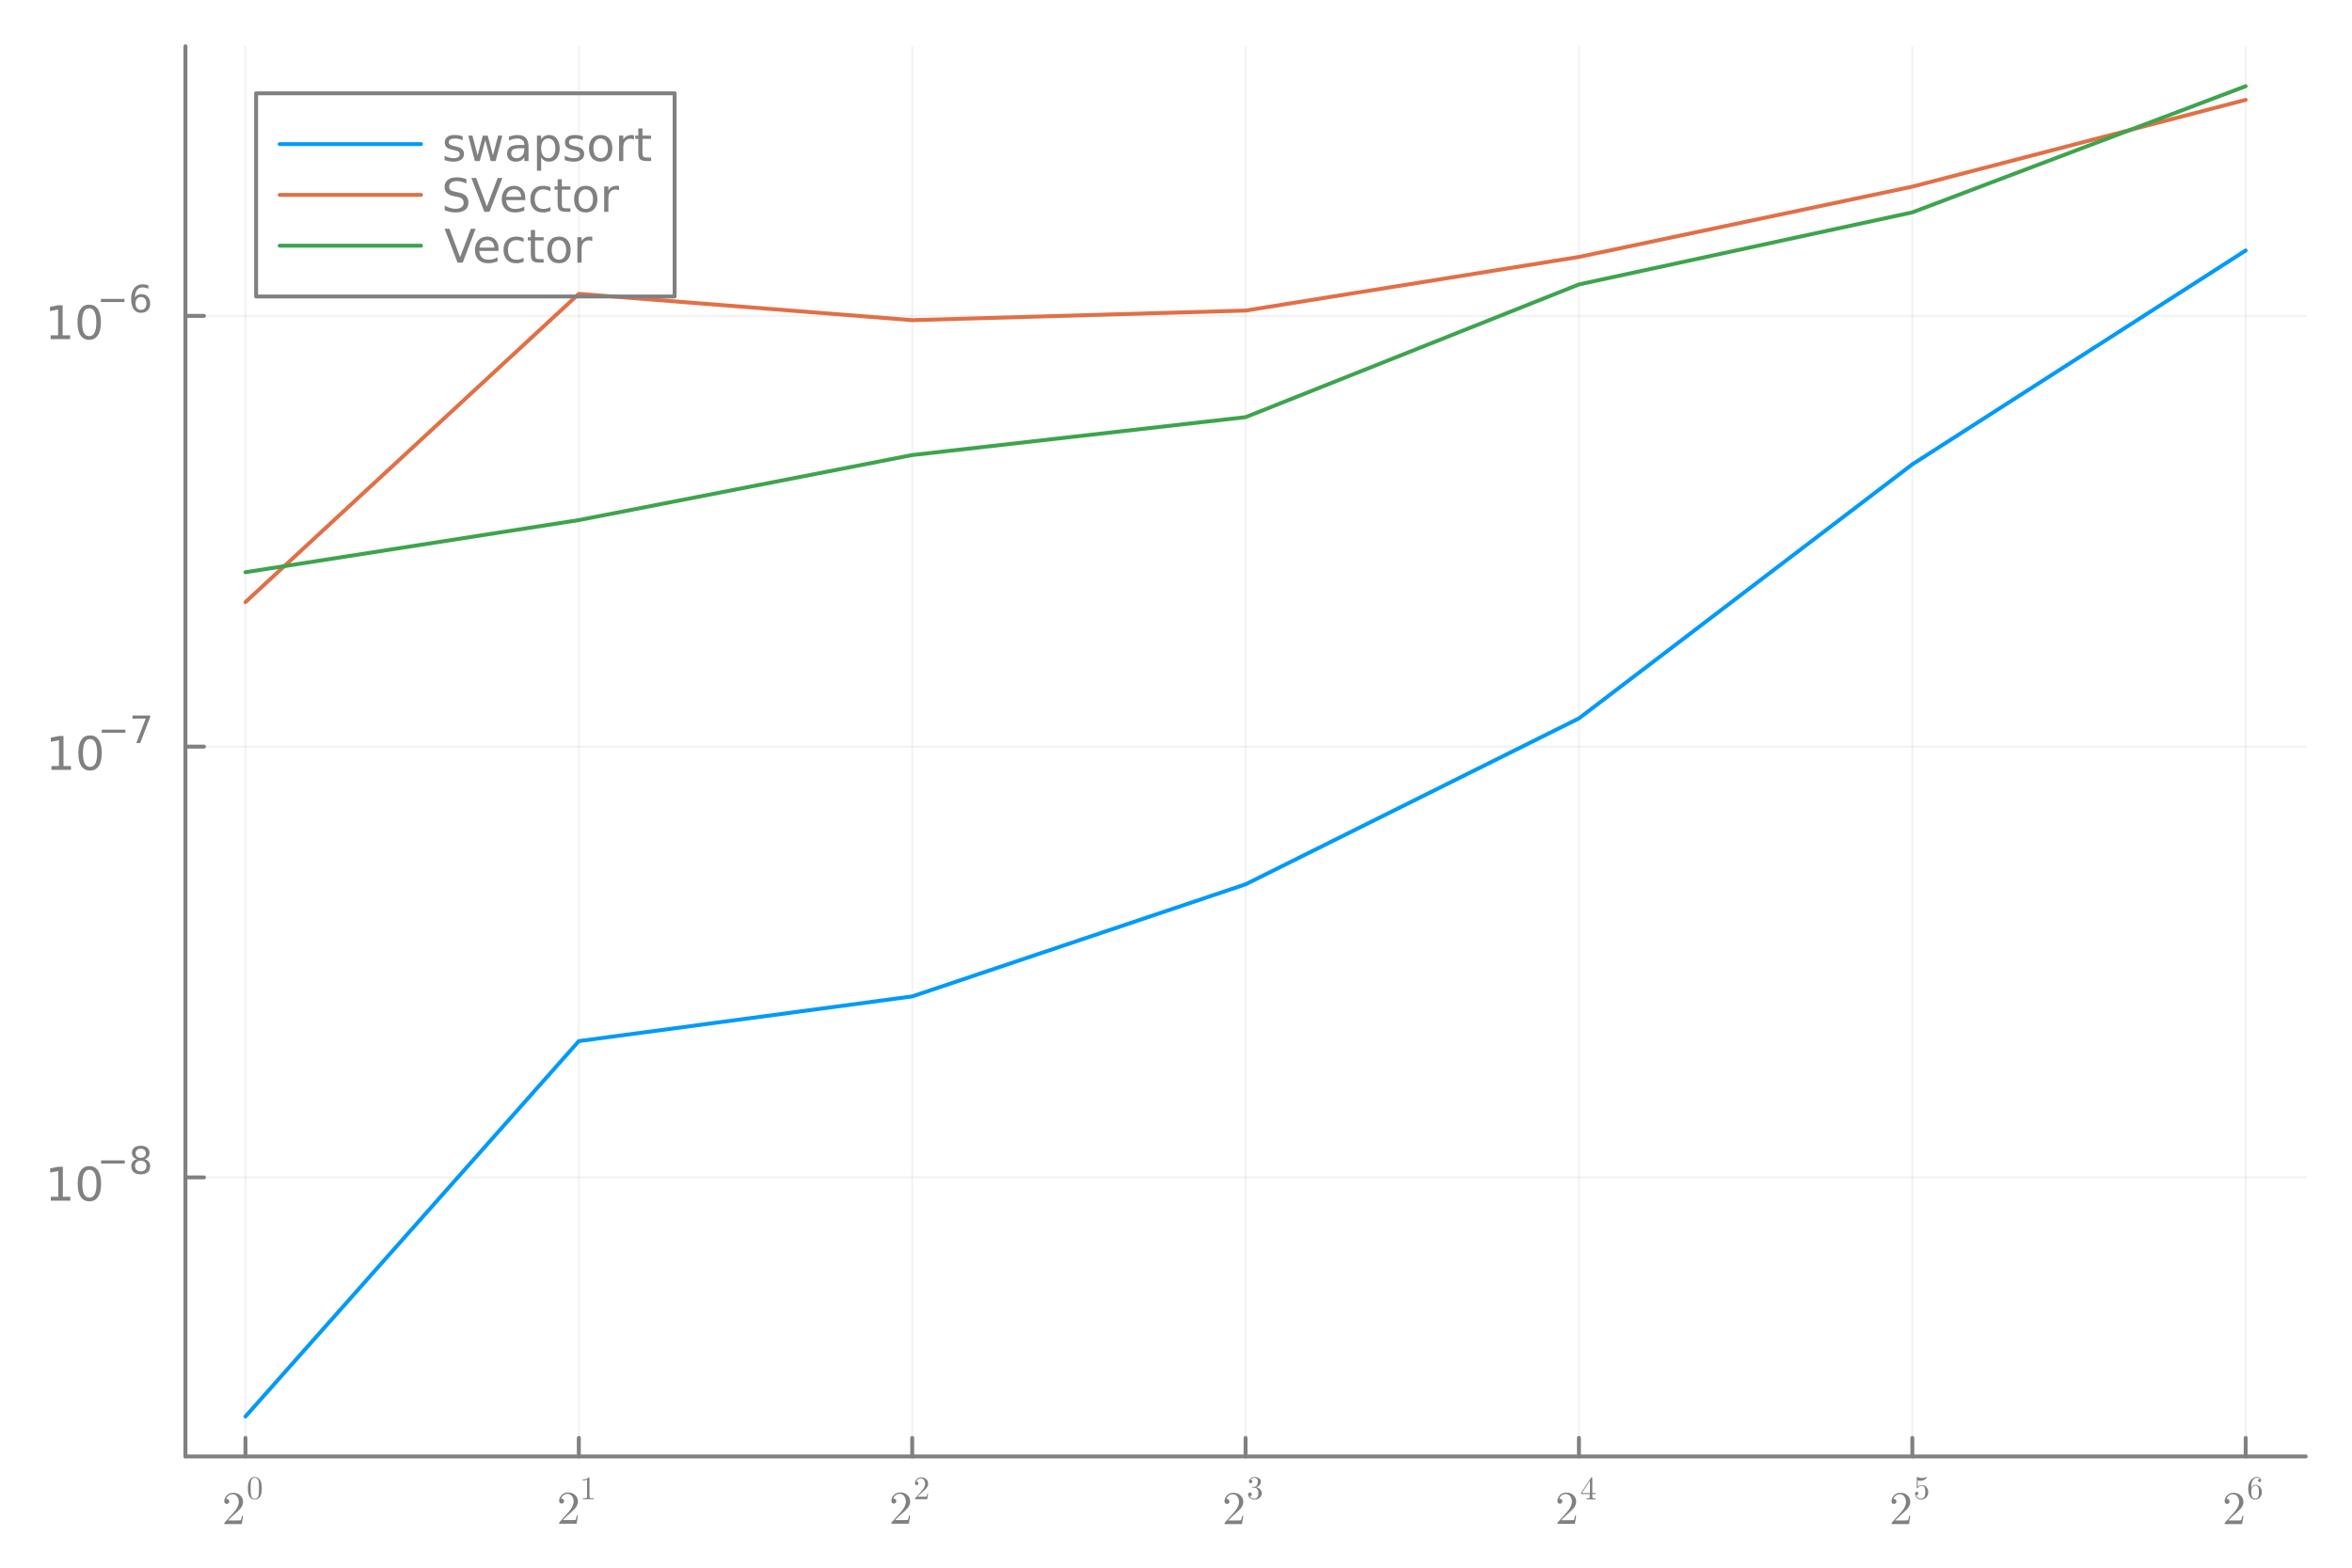 <?xml version="1.0" encoding="utf-8"?>
<svg xmlns="http://www.w3.org/2000/svg" xmlns:xlink="http://www.w3.org/1999/xlink" width="600" height="400" viewBox="0 0 2400 1600">
<defs>
  <clipPath id="clip640">
    <rect x="0" y="0" width="2400" height="1600"/>
  </clipPath>
</defs>
<defs>
  <clipPath id="clip641">
    <rect x="480" y="0" width="1681" height="1600"/>
  </clipPath>
</defs>
<defs>
  <clipPath id="clip642">
    <rect x="189" y="47" width="2165" height="1440"/>
  </clipPath>
</defs>
<polyline clip-path="url(#clip642)" style="stroke:#808080; stroke-linecap:round; stroke-linejoin:round; stroke-width:2; stroke-opacity:0.1; fill:none" points="250.464,1486.45 250.464,47.244 "/>
<polyline clip-path="url(#clip642)" style="stroke:#808080; stroke-linecap:round; stroke-linejoin:round; stroke-width:2; stroke-opacity:0.1; fill:none" points="590.641,1486.45 590.641,47.244 "/>
<polyline clip-path="url(#clip642)" style="stroke:#808080; stroke-linecap:round; stroke-linejoin:round; stroke-width:2; stroke-opacity:0.1; fill:none" points="930.818,1486.45 930.818,47.244 "/>
<polyline clip-path="url(#clip642)" style="stroke:#808080; stroke-linecap:round; stroke-linejoin:round; stroke-width:2; stroke-opacity:0.1; fill:none" points="1270.99,1486.45 1270.99,47.244 "/>
<polyline clip-path="url(#clip642)" style="stroke:#808080; stroke-linecap:round; stroke-linejoin:round; stroke-width:2; stroke-opacity:0.1; fill:none" points="1611.17,1486.45 1611.17,47.244 "/>
<polyline clip-path="url(#clip642)" style="stroke:#808080; stroke-linecap:round; stroke-linejoin:round; stroke-width:2; stroke-opacity:0.1; fill:none" points="1951.35,1486.45 1951.35,47.244 "/>
<polyline clip-path="url(#clip642)" style="stroke:#808080; stroke-linecap:round; stroke-linejoin:round; stroke-width:2; stroke-opacity:0.1; fill:none" points="2291.52,1486.45 2291.52,47.244 "/>
<polyline clip-path="url(#clip640)" style="stroke:#808080; stroke-linecap:round; stroke-linejoin:round; stroke-width:4; stroke-opacity:1; fill:none" points="189.233,1486.45 2352.76,1486.45 "/>
<polyline clip-path="url(#clip640)" style="stroke:#808080; stroke-linecap:round; stroke-linejoin:round; stroke-width:4; stroke-opacity:1; fill:none" points="250.464,1486.45 250.464,1467.55 "/>
<polyline clip-path="url(#clip640)" style="stroke:#808080; stroke-linecap:round; stroke-linejoin:round; stroke-width:4; stroke-opacity:1; fill:none" points="590.641,1486.45 590.641,1467.55 "/>
<polyline clip-path="url(#clip640)" style="stroke:#808080; stroke-linecap:round; stroke-linejoin:round; stroke-width:4; stroke-opacity:1; fill:none" points="930.818,1486.45 930.818,1467.55 "/>
<polyline clip-path="url(#clip640)" style="stroke:#808080; stroke-linecap:round; stroke-linejoin:round; stroke-width:4; stroke-opacity:1; fill:none" points="1270.99,1486.45 1270.99,1467.55 "/>
<polyline clip-path="url(#clip640)" style="stroke:#808080; stroke-linecap:round; stroke-linejoin:round; stroke-width:4; stroke-opacity:1; fill:none" points="1611.17,1486.45 1611.17,1467.55 "/>
<polyline clip-path="url(#clip640)" style="stroke:#808080; stroke-linecap:round; stroke-linejoin:round; stroke-width:4; stroke-opacity:1; fill:none" points="1951.35,1486.45 1951.35,1467.55 "/>
<polyline clip-path="url(#clip640)" style="stroke:#808080; stroke-linecap:round; stroke-linejoin:round; stroke-width:4; stroke-opacity:1; fill:none" points="2291.52,1486.45 2291.52,1467.55 "/>
<path clip-path="url(#clip640)" d="M228.865 1555.51 Q228.865 1554.64 228.936 1554.38 Q229.029 1554.12 229.404 1553.73 L238.609 1543.47 Q243.645 1537.8 243.645 1532.86 Q243.645 1529.65 241.959 1527.35 Q240.296 1525.06 237.227 1525.06 Q235.119 1525.06 233.339 1526.35 Q231.559 1527.63 230.739 1529.93 Q230.88 1529.88 231.372 1529.88 Q232.566 1529.88 233.222 1530.63 Q233.901 1531.38 233.901 1532.39 Q233.901 1533.68 233.058 1534.31 Q232.238 1534.92 231.419 1534.92 Q231.091 1534.92 230.646 1534.85 Q230.224 1534.78 229.545 1534.12 Q228.865 1533.44 228.865 1532.25 Q228.865 1528.9 231.395 1526.23 Q233.948 1523.56 237.836 1523.56 Q242.24 1523.56 245.121 1526.18 Q248.025 1528.78 248.025 1532.86 Q248.025 1534.29 247.58 1535.6 Q247.158 1536.89 246.573 1537.89 Q246.011 1538.9 244.465 1540.52 Q242.919 1542.13 241.678 1543.28 Q240.436 1544.43 237.649 1546.86 L232.566 1551.81 L241.209 1551.81 Q245.425 1551.81 245.753 1551.43 Q246.222 1550.75 246.807 1547.17 L248.025 1547.17 L246.667 1555.51 L228.865 1555.51 Z" fill="#808080" fill-rule="nonzero" fill-opacity="1" /><path clip-path="url(#clip640)" d="M252.954 1519.04 Q252.954 1514.1 254.2 1511.41 Q255.938 1507.41 260.037 1507.41 Q260.906 1507.41 261.808 1507.66 Q262.726 1507.89 263.874 1508.79 Q265.038 1509.69 265.743 1511.17 Q267.087 1514.02 267.087 1519.04 Q267.087 1523.94 265.841 1526.61 Q264.021 1530.52 260.004 1530.52 Q258.496 1530.52 256.955 1529.74 Q255.43 1528.97 254.463 1527.12 Q252.954 1524.35 252.954 1519.04 M255.742 1518.63 Q255.742 1523.69 256.102 1525.71 Q256.512 1527.89 257.627 1528.84 Q258.758 1529.78 260.004 1529.78 Q261.349 1529.78 262.464 1528.78 Q263.595 1527.76 263.939 1525.58 Q264.316 1523.43 264.3 1518.63 Q264.3 1513.96 263.972 1512.09 Q263.529 1509.91 262.349 1509.04 Q261.185 1508.15 260.004 1508.15 Q259.562 1508.15 259.086 1508.28 Q258.627 1508.41 257.955 1508.79 Q257.283 1509.17 256.758 1510.1 Q256.25 1511.04 256.004 1512.45 Q255.742 1514.27 255.742 1518.63 Z" fill="#808080" fill-rule="nonzero" fill-opacity="1" /><path clip-path="url(#clip640)" d="M570.551 1555.14 Q570.551 1554.27 570.622 1554.02 Q570.715 1553.76 571.09 1553.36 L580.295 1543.1 Q585.331 1537.43 585.331 1532.49 Q585.331 1529.28 583.645 1526.99 Q581.982 1524.69 578.913 1524.69 Q576.805 1524.69 575.025 1525.98 Q573.245 1527.27 572.425 1529.56 Q572.566 1529.52 573.058 1529.52 Q574.252 1529.52 574.908 1530.27 Q575.587 1531.02 575.587 1532.02 Q575.587 1533.31 574.744 1533.94 Q573.924 1534.55 573.105 1534.55 Q572.777 1534.55 572.332 1534.48 Q571.91 1534.41 571.231 1533.76 Q570.551 1533.08 570.551 1531.88 Q570.551 1528.53 573.081 1525.86 Q575.634 1523.19 579.522 1523.19 Q583.926 1523.19 586.807 1525.82 Q589.711 1528.42 589.711 1532.49 Q589.711 1533.92 589.266 1535.23 Q588.844 1536.52 588.259 1537.53 Q587.697 1538.53 586.151 1540.15 Q584.605 1541.77 583.364 1542.91 Q582.122 1544.06 579.335 1546.5 L574.252 1551.44 L582.895 1551.44 Q587.111 1551.44 587.439 1551.06 Q587.908 1550.39 588.493 1546.8 L589.711 1546.8 L588.353 1555.14 L570.551 1555.14 Z" fill="#808080" fill-rule="nonzero" fill-opacity="1" /><path clip-path="url(#clip640)" d="M594.64 1510.98 L594.64 1509.93 Q598.674 1509.93 600.756 1507.78 Q601.33 1507.78 601.428 1507.91 Q601.526 1508.04 601.526 1508.65 L601.526 1527.49 Q601.526 1528.49 602.018 1528.8 Q602.51 1529.11 604.658 1529.11 L605.724 1529.11 L605.724 1530.14 Q604.543 1530.05 600.28 1530.05 Q596.017 1530.05 594.853 1530.14 L594.853 1529.11 L595.919 1529.11 Q598.034 1529.11 598.542 1528.82 Q599.051 1528.5 599.051 1527.49 L599.051 1510.09 Q597.296 1510.98 594.64 1510.98 Z" fill="#808080" fill-rule="nonzero" fill-opacity="1" /><path clip-path="url(#clip640)" d="M909.574 1555.14 Q909.574 1554.27 909.644 1554.02 Q909.738 1553.76 910.113 1553.36 L919.318 1543.1 Q924.354 1537.43 924.354 1532.49 Q924.354 1529.28 922.667 1526.99 Q921.004 1524.69 917.936 1524.69 Q915.828 1524.69 914.048 1525.98 Q912.268 1527.27 911.448 1529.56 Q911.589 1529.52 912.08 1529.52 Q913.275 1529.52 913.931 1530.27 Q914.61 1531.02 914.61 1532.02 Q914.61 1533.31 913.767 1533.94 Q912.947 1534.55 912.127 1534.55 Q911.799 1534.55 911.354 1534.48 Q910.933 1534.41 910.253 1533.76 Q909.574 1533.08 909.574 1531.88 Q909.574 1528.53 912.104 1525.86 Q914.657 1523.19 918.545 1523.19 Q922.948 1523.19 925.829 1525.82 Q928.734 1528.42 928.734 1532.49 Q928.734 1533.92 928.289 1535.23 Q927.867 1536.52 927.282 1537.53 Q926.719 1538.53 925.174 1540.15 Q923.628 1541.77 922.386 1542.91 Q921.145 1544.06 918.358 1546.5 L913.275 1551.44 L921.918 1551.44 Q926.134 1551.44 926.462 1551.06 Q926.93 1550.39 927.516 1546.8 L928.734 1546.8 L927.375 1555.14 L909.574 1555.14 Z" fill="#808080" fill-rule="nonzero" fill-opacity="1" /><path clip-path="url(#clip640)" d="M933.663 1530.14 Q933.663 1529.54 933.712 1529.36 Q933.778 1529.18 934.04 1528.9 L940.484 1521.72 Q944.009 1517.75 944.009 1514.29 Q944.009 1512.04 942.828 1510.44 Q941.664 1508.83 939.516 1508.83 Q938.041 1508.83 936.795 1509.73 Q935.548 1510.63 934.975 1512.24 Q935.073 1512.21 935.417 1512.21 Q936.253 1512.21 936.713 1512.73 Q937.188 1513.26 937.188 1513.96 Q937.188 1514.86 936.598 1515.31 Q936.024 1515.73 935.45 1515.73 Q935.221 1515.73 934.909 1515.68 Q934.614 1515.63 934.138 1515.17 Q933.663 1514.7 933.663 1513.86 Q933.663 1511.52 935.434 1509.65 Q937.221 1507.78 939.943 1507.78 Q943.025 1507.78 945.042 1509.62 Q947.075 1511.44 947.075 1514.29 Q947.075 1515.29 946.763 1516.21 Q946.468 1517.11 946.058 1517.81 Q945.665 1518.52 944.582 1519.65 Q943.5 1520.78 942.631 1521.59 Q941.762 1522.39 939.811 1524.09 L936.253 1527.55 L942.303 1527.55 Q945.255 1527.55 945.484 1527.29 Q945.812 1526.82 946.222 1524.31 L947.075 1524.31 L946.124 1530.14 L933.663 1530.14 Z" fill="#808080" fill-rule="nonzero" fill-opacity="1" /><path clip-path="url(#clip640)" d="M1249.49 1555.51 Q1249.49 1554.64 1249.56 1554.38 Q1249.66 1554.12 1250.03 1553.73 L1259.24 1543.47 Q1264.27 1537.8 1264.27 1532.86 Q1264.27 1529.65 1262.59 1527.35 Q1260.92 1525.06 1257.86 1525.06 Q1255.75 1525.06 1253.97 1526.35 Q1252.19 1527.63 1251.37 1529.93 Q1251.51 1529.88 1252 1529.88 Q1253.19 1529.88 1253.85 1530.63 Q1254.53 1531.38 1254.53 1532.39 Q1254.53 1533.68 1253.69 1534.31 Q1252.87 1534.92 1252.05 1534.92 Q1251.72 1534.92 1251.27 1534.85 Q1250.85 1534.78 1250.17 1534.12 Q1249.49 1533.44 1249.49 1532.25 Q1249.49 1528.9 1252.02 1526.23 Q1254.58 1523.56 1258.46 1523.56 Q1262.87 1523.56 1265.75 1526.18 Q1268.65 1528.78 1268.65 1532.86 Q1268.65 1534.29 1268.21 1535.6 Q1267.79 1536.89 1267.2 1537.89 Q1266.64 1538.9 1265.09 1540.52 Q1263.55 1542.13 1262.31 1543.28 Q1261.06 1544.43 1258.28 1546.86 L1253.19 1551.81 L1261.84 1551.81 Q1266.05 1551.81 1266.38 1551.43 Q1266.85 1550.75 1267.44 1547.17 L1268.65 1547.17 L1267.29 1555.51 L1249.49 1555.51 Z" fill="#808080" fill-rule="nonzero" fill-opacity="1" /><path clip-path="url(#clip640)" d="M1273.58 1525.25 Q1273.58 1524.25 1274.16 1523.78 Q1274.73 1523.3 1275.47 1523.3 Q1276.24 1523.3 1276.78 1523.81 Q1277.34 1524.3 1277.34 1525.17 Q1277.34 1526.11 1276.68 1526.63 Q1276.04 1527.15 1275.12 1527.02 Q1275.93 1528.37 1277.4 1528.97 Q1278.89 1529.58 1280.27 1529.58 Q1281.71 1529.58 1282.88 1528.33 Q1284.06 1527.09 1284.06 1524.04 Q1284.06 1521.45 1283.04 1519.96 Q1282.04 1518.46 1280.06 1518.46 L1278.58 1518.46 Q1278.07 1518.46 1277.93 1518.42 Q1277.78 1518.37 1277.78 1518.09 Q1277.78 1517.76 1278.29 1517.69 Q1278.8 1517.69 1279.6 1517.6 Q1281.55 1517.53 1282.58 1515.84 Q1283.52 1514.27 1283.52 1512.02 Q1283.52 1509.97 1282.53 1509.12 Q1281.57 1508.25 1280.3 1508.25 Q1279.12 1508.25 1277.83 1508.74 Q1276.53 1509.23 1275.83 1510.33 Q1277.91 1510.33 1277.91 1512.02 Q1277.91 1512.76 1277.44 1513.25 Q1276.98 1513.73 1276.21 1513.73 Q1275.47 1513.73 1274.98 1513.27 Q1274.48 1512.79 1274.48 1511.99 Q1274.48 1510.07 1276.19 1508.74 Q1277.91 1507.41 1280.44 1507.41 Q1282.93 1507.41 1284.76 1508.73 Q1286.62 1510.04 1286.62 1512.05 Q1286.62 1514.04 1285.31 1515.66 Q1283.99 1517.28 1281.91 1517.96 Q1284.47 1518.46 1285.99 1520.2 Q1287.52 1521.92 1287.52 1524.04 Q1287.52 1526.66 1285.45 1528.6 Q1283.39 1530.52 1280.37 1530.52 Q1277.58 1530.52 1275.58 1529.01 Q1273.58 1527.5 1273.58 1525.25 Z" fill="#808080" fill-rule="nonzero" fill-opacity="1" /><path clip-path="url(#clip640)" d="M1589.2 1555.27 Q1589.2 1554.4 1589.27 1554.15 Q1589.36 1553.89 1589.74 1553.49 L1598.94 1543.23 Q1603.98 1537.56 1603.98 1532.62 Q1603.98 1529.41 1602.29 1527.12 Q1600.63 1524.82 1597.56 1524.82 Q1595.45 1524.82 1593.67 1526.11 Q1591.89 1527.4 1591.07 1529.69 Q1591.21 1529.65 1591.71 1529.65 Q1592.9 1529.65 1593.56 1530.4 Q1594.24 1531.15 1594.24 1532.15 Q1594.24 1533.44 1593.39 1534.07 Q1592.57 1534.68 1591.75 1534.68 Q1591.43 1534.68 1590.98 1534.61 Q1590.56 1534.54 1589.88 1533.89 Q1589.2 1533.21 1589.2 1532.01 Q1589.2 1528.66 1591.73 1525.99 Q1594.28 1523.32 1598.17 1523.32 Q1602.57 1523.32 1605.46 1525.95 Q1608.36 1528.55 1608.36 1532.62 Q1608.36 1534.05 1607.91 1535.36 Q1607.49 1536.65 1606.91 1537.66 Q1606.35 1538.66 1604.8 1540.28 Q1603.25 1541.9 1602.01 1543.04 Q1600.77 1544.19 1597.98 1546.63 L1592.9 1551.57 L1601.54 1551.57 Q1605.76 1551.57 1606.09 1551.19 Q1606.56 1550.52 1607.14 1546.93 L1608.36 1546.93 L1607 1555.27 L1589.2 1555.27 Z" fill="#808080" fill-rule="nonzero" fill-opacity="1" /><path clip-path="url(#clip640)" d="M1613.29 1524.84 L1613.29 1523.81 L1623.6 1508.05 Q1623.86 1507.64 1624.27 1507.66 Q1624.65 1507.66 1624.73 1507.81 Q1624.82 1507.96 1624.82 1508.53 L1624.82 1523.81 L1628.18 1523.81 L1628.18 1524.84 L1624.82 1524.84 L1624.82 1527.76 Q1624.82 1528.73 1625.21 1529.04 Q1625.62 1529.35 1627.36 1529.35 L1628.06 1529.35 L1628.06 1530.39 Q1626.68 1530.29 1623.5 1530.29 Q1620.34 1530.29 1618.96 1530.39 L1618.96 1529.35 L1619.67 1529.35 Q1621.4 1529.35 1621.81 1529.06 Q1622.22 1528.75 1622.22 1527.76 L1622.22 1524.84 L1613.29 1524.84 M1614.24 1523.81 L1622.42 1523.81 L1622.42 1511.28 L1614.24 1523.81 Z" fill="#808080" fill-rule="nonzero" fill-opacity="1" /><path clip-path="url(#clip640)" d="M1930.1 1555.51 Q1930.1 1554.64 1930.17 1554.38 Q1930.27 1554.12 1930.64 1553.73 L1939.85 1543.47 Q1944.88 1537.8 1944.88 1532.86 Q1944.88 1529.65 1943.2 1527.35 Q1941.53 1525.06 1938.47 1525.06 Q1936.36 1525.06 1934.58 1526.35 Q1932.8 1527.63 1931.98 1529.93 Q1932.12 1529.88 1932.61 1529.88 Q1933.8 1529.88 1934.46 1530.63 Q1935.14 1531.38 1935.14 1532.39 Q1935.14 1533.68 1934.3 1534.31 Q1933.48 1534.92 1932.66 1534.92 Q1932.33 1534.92 1931.88 1534.85 Q1931.46 1534.78 1930.78 1534.12 Q1930.1 1533.44 1930.1 1532.25 Q1930.1 1528.9 1932.63 1526.23 Q1935.19 1523.56 1939.07 1523.56 Q1943.48 1523.56 1946.36 1526.18 Q1949.26 1528.78 1949.26 1532.86 Q1949.26 1534.29 1948.82 1535.6 Q1948.4 1536.89 1947.81 1537.89 Q1947.25 1538.9 1945.7 1540.52 Q1944.16 1542.13 1942.92 1543.28 Q1941.67 1544.43 1938.89 1546.86 L1933.8 1551.81 L1942.45 1551.81 Q1946.66 1551.81 1946.99 1551.43 Q1947.46 1550.75 1948.05 1547.17 L1949.26 1547.17 L1947.91 1555.51 L1930.1 1555.51 Z" fill="#808080" fill-rule="nonzero" fill-opacity="1" /><path clip-path="url(#clip640)" d="M1954.19 1524.37 Q1954.19 1523.37 1954.73 1522.99 Q1955.27 1522.6 1955.85 1522.6 Q1956.62 1522.6 1957.06 1523.09 Q1957.52 1523.56 1957.52 1524.24 Q1957.52 1524.91 1957.06 1525.4 Q1956.62 1525.88 1955.85 1525.88 Q1955.47 1525.88 1955.27 1525.81 Q1955.72 1527.35 1957.06 1528.47 Q1958.42 1529.58 1960.21 1529.58 Q1962.46 1529.58 1963.8 1527.4 Q1964.6 1525.99 1964.6 1522.79 Q1964.6 1519.97 1964 1518.56 Q1963.06 1516.42 1961.14 1516.42 Q1958.42 1516.42 1956.82 1518.76 Q1956.62 1519.05 1956.39 1519.07 Q1956.06 1519.07 1955.98 1518.89 Q1955.91 1518.69 1955.91 1518.19 L1955.91 1508.25 Q1955.91 1507.45 1956.24 1507.45 Q1956.37 1507.45 1956.65 1507.55 Q1958.77 1508.48 1961.11 1508.5 Q1963.52 1508.5 1965.69 1507.51 Q1965.85 1507.41 1965.95 1507.41 Q1966.28 1507.41 1966.29 1507.79 Q1966.29 1507.92 1966.01 1508.32 Q1965.75 1508.69 1965.18 1509.2 Q1964.6 1509.69 1963.87 1510.17 Q1963.13 1510.64 1962.05 1510.97 Q1960.98 1511.28 1959.8 1511.28 Q1958.39 1511.28 1956.95 1510.84 L1956.95 1517.38 Q1958.69 1515.68 1961.21 1515.68 Q1963.9 1515.68 1965.75 1517.84 Q1967.6 1520.01 1967.6 1523.02 Q1967.6 1526.19 1965.41 1528.35 Q1963.23 1530.52 1960.28 1530.52 Q1957.59 1530.52 1955.88 1528.6 Q1954.19 1526.68 1954.19 1524.37 Z" fill="#808080" fill-rule="nonzero" fill-opacity="1" /><path clip-path="url(#clip640)" d="M2270.02 1555.51 Q2270.02 1554.64 2270.09 1554.38 Q2270.19 1554.12 2270.56 1553.73 L2279.77 1543.47 Q2284.8 1537.8 2284.8 1532.86 Q2284.8 1529.65 2283.12 1527.35 Q2281.45 1525.06 2278.39 1525.06 Q2276.28 1525.06 2274.5 1526.35 Q2272.72 1527.63 2271.9 1529.93 Q2272.04 1529.88 2272.53 1529.88 Q2273.72 1529.88 2274.38 1530.63 Q2275.06 1531.38 2275.06 1532.39 Q2275.06 1533.68 2274.22 1534.31 Q2273.4 1534.92 2272.58 1534.92 Q2272.25 1534.92 2271.8 1534.85 Q2271.38 1534.78 2270.7 1534.12 Q2270.02 1533.44 2270.02 1532.25 Q2270.02 1528.9 2272.55 1526.23 Q2275.11 1523.56 2278.99 1523.56 Q2283.4 1523.56 2286.28 1526.18 Q2289.18 1528.78 2289.18 1532.86 Q2289.18 1534.29 2288.74 1535.6 Q2288.32 1536.89 2287.73 1537.89 Q2287.17 1538.9 2285.62 1540.52 Q2284.08 1542.13 2282.84 1543.28 Q2281.59 1544.43 2278.81 1546.86 L2273.72 1551.81 L2282.37 1551.81 Q2286.58 1551.81 2286.91 1551.43 Q2287.38 1550.75 2287.97 1547.17 L2289.18 1547.17 L2287.82 1555.51 L2270.02 1555.51 Z" fill="#808080" fill-rule="nonzero" fill-opacity="1" /><path clip-path="url(#clip640)" d="M2294.11 1519.17 Q2294.11 1513.89 2296.8 1510.66 Q2299.49 1507.41 2302.95 1507.41 Q2304.97 1507.41 2306.08 1508.45 Q2307.21 1509.46 2307.21 1511.04 Q2307.21 1511.91 2306.7 1512.28 Q2306.2 1512.66 2305.67 1512.66 Q2305.06 1512.66 2304.59 1512.25 Q2304.11 1511.84 2304.11 1511.1 Q2304.11 1509.59 2305.97 1509.59 Q2305.1 1508.25 2303.02 1508.25 Q2302.38 1508.25 2301.72 1508.45 Q2301.06 1508.63 2300.21 1509.25 Q2299.36 1509.87 2298.7 1510.86 Q2298.05 1511.84 2297.59 1513.69 Q2297.13 1515.55 2297.13 1517.96 L2297.13 1518.76 Q2298.51 1515.43 2301.33 1515.45 Q2304.15 1515.45 2306.1 1517.6 Q2308.05 1519.74 2308.05 1522.92 Q2308.05 1526.19 2306.02 1528.35 Q2303.98 1530.52 2301.13 1530.52 Q2299.85 1530.52 2298.69 1529.97 Q2297.54 1529.45 2296.46 1528.24 Q2295.39 1527.02 2294.75 1524.69 Q2294.11 1522.37 2294.11 1519.17 M2297.19 1522.19 Q2297.19 1525.48 2297.8 1527.06 Q2297.9 1527.32 2298.11 1527.68 Q2298.34 1528.04 2298.72 1528.52 Q2299.11 1528.97 2299.75 1529.29 Q2300.39 1529.58 2301.13 1529.58 Q2303.38 1529.58 2304.46 1527.4 Q2305.03 1526.19 2305.03 1522.89 Q2305.03 1519.53 2304.43 1518.3 Q2303.39 1516.22 2301.29 1516.22 Q2299.88 1516.22 2298.9 1517.19 Q2297.93 1518.15 2297.56 1519.45 Q2297.19 1520.74 2297.19 1522.19 Z" fill="#808080" fill-rule="nonzero" fill-opacity="1" /><polyline clip-path="url(#clip642)" style="stroke:#808080; stroke-linecap:round; stroke-linejoin:round; stroke-width:2; stroke-opacity:0.1; fill:none" points="189.233,1201.65 2352.76,1201.65 "/>
<polyline clip-path="url(#clip642)" style="stroke:#808080; stroke-linecap:round; stroke-linejoin:round; stroke-width:2; stroke-opacity:0.1; fill:none" points="189.233,762.026 2352.76,762.026 "/>
<polyline clip-path="url(#clip642)" style="stroke:#808080; stroke-linecap:round; stroke-linejoin:round; stroke-width:2; stroke-opacity:0.1; fill:none" points="189.233,322.404 2352.76,322.404 "/>
<polyline clip-path="url(#clip640)" style="stroke:#808080; stroke-linecap:round; stroke-linejoin:round; stroke-width:4; stroke-opacity:1; fill:none" points="189.233,1486.45 189.233,47.244 "/>
<polyline clip-path="url(#clip640)" style="stroke:#808080; stroke-linecap:round; stroke-linejoin:round; stroke-width:4; stroke-opacity:1; fill:none" points="189.233,1201.65 208.13,1201.65 "/>
<polyline clip-path="url(#clip640)" style="stroke:#808080; stroke-linecap:round; stroke-linejoin:round; stroke-width:4; stroke-opacity:1; fill:none" points="189.233,762.026 208.13,762.026 "/>
<polyline clip-path="url(#clip640)" style="stroke:#808080; stroke-linecap:round; stroke-linejoin:round; stroke-width:4; stroke-opacity:1; fill:none" points="189.233,322.404 208.13,322.404 "/>
<path clip-path="url(#clip640)" d="M51.87 1221.44 L59.509 1221.44 L59.509 1195.08 L51.199 1196.74 L51.199 1192.48 L59.463 1190.82 L64.139 1190.82 L64.139 1221.44 L71.778 1221.44 L71.778 1225.38 L51.87 1225.38 L51.87 1221.44 Z" fill="#808080" fill-rule="nonzero" fill-opacity="1" /><path clip-path="url(#clip640)" d="M91.222 1193.89 Q87.611 1193.89 85.782 1197.46 Q83.977 1201 83.977 1208.13 Q83.977 1215.24 85.782 1218.8 Q87.611 1222.34 91.222 1222.34 Q94.856 1222.34 96.662 1218.8 Q98.49 1215.24 98.49 1208.13 Q98.49 1201 96.662 1197.46 Q94.856 1193.89 91.222 1193.89 M91.222 1190.19 Q97.032 1190.19 100.088 1194.8 Q103.166 1199.38 103.166 1208.13 Q103.166 1216.86 100.088 1221.46 Q97.032 1226.05 91.222 1226.05 Q85.412 1226.05 82.333 1221.46 Q79.278 1216.86 79.278 1208.13 Q79.278 1199.38 82.333 1194.8 Q85.412 1190.19 91.222 1190.19 Z" fill="#808080" fill-rule="nonzero" fill-opacity="1" /><path clip-path="url(#clip640)" d="M103.166 1184.29 L127.278 1184.29 L127.278 1187.49 L103.166 1187.49 L103.166 1184.29 Z" fill="#808080" fill-rule="nonzero" fill-opacity="1" /><path clip-path="url(#clip640)" d="M143.603 1184.63 Q140.895 1184.63 139.334 1186.08 Q137.791 1187.53 137.791 1190.07 Q137.791 1192.61 139.334 1194.05 Q140.895 1195.5 143.603 1195.5 Q146.311 1195.5 147.872 1194.05 Q149.433 1192.59 149.433 1190.07 Q149.433 1187.53 147.872 1186.08 Q146.33 1184.63 143.603 1184.63 M139.804 1183.01 Q137.359 1182.41 135.986 1180.74 Q134.632 1179.06 134.632 1176.66 Q134.632 1173.29 137.02 1171.33 Q139.428 1169.38 143.603 1169.38 Q147.797 1169.38 150.186 1171.33 Q152.574 1173.29 152.574 1176.66 Q152.574 1179.06 151.201 1180.74 Q149.847 1182.41 147.421 1183.01 Q150.167 1183.65 151.69 1185.51 Q153.233 1187.38 153.233 1190.07 Q153.233 1194.15 150.731 1196.33 Q148.249 1198.51 143.603 1198.51 Q138.958 1198.51 136.456 1196.33 Q133.973 1194.15 133.973 1190.07 Q133.973 1187.38 135.516 1185.51 Q137.058 1183.65 139.804 1183.01 M138.412 1177.01 Q138.412 1179.2 139.766 1180.42 Q141.139 1181.64 143.603 1181.64 Q146.048 1181.64 147.421 1180.42 Q148.813 1179.2 148.813 1177.01 Q148.813 1174.83 147.421 1173.61 Q146.048 1172.39 143.603 1172.39 Q141.139 1172.39 139.766 1173.61 Q138.412 1174.83 138.412 1177.01 Z" fill="#808080" fill-rule="nonzero" fill-opacity="1" /><path clip-path="url(#clip640)" d="M52.529 781.819 L60.167 781.819 L60.167 755.453 L51.857 757.12 L51.857 752.86 L60.121 751.194 L64.797 751.194 L64.797 781.819 L72.436 781.819 L72.436 785.754 L52.529 785.754 L52.529 781.819 Z" fill="#808080" fill-rule="nonzero" fill-opacity="1" /><path clip-path="url(#clip640)" d="M91.88 754.272 Q88.269 754.272 86.44 757.837 Q84.635 761.379 84.635 768.508 Q84.635 775.615 86.44 779.18 Q88.269 782.721 91.88 782.721 Q95.514 782.721 97.32 779.18 Q99.149 775.615 99.149 768.508 Q99.149 761.379 97.32 757.837 Q95.514 754.272 91.88 754.272 M91.88 750.569 Q97.69 750.569 100.746 755.175 Q103.825 759.759 103.825 768.508 Q103.825 777.235 100.746 781.842 Q97.69 786.425 91.88 786.425 Q86.07 786.425 82.991 781.842 Q79.936 777.235 79.936 768.508 Q79.936 759.759 82.991 755.175 Q86.07 750.569 91.88 750.569 Z" fill="#808080" fill-rule="nonzero" fill-opacity="1" /><path clip-path="url(#clip640)" d="M103.825 744.67 L127.936 744.67 L127.936 747.867 L103.825 747.867 L103.825 744.67 Z" fill="#808080" fill-rule="nonzero" fill-opacity="1" /><path clip-path="url(#clip640)" d="M135.177 730.263 L153.233 730.263 L153.233 731.881 L143.039 758.343 L139.07 758.343 L148.662 733.461 L135.177 733.461 L135.177 730.263 Z" fill="#808080" fill-rule="nonzero" fill-opacity="1" /><path clip-path="url(#clip640)" d="M51.663 342.196 L59.302 342.196 L59.302 315.831 L50.992 317.497 L50.992 313.238 L59.256 311.571 L63.932 311.571 L63.932 342.196 L71.571 342.196 L71.571 346.131 L51.663 346.131 L51.663 342.196 Z" fill="#808080" fill-rule="nonzero" fill-opacity="1" /><path clip-path="url(#clip640)" d="M91.015 314.65 Q87.404 314.65 85.575 318.215 Q83.77 321.757 83.77 328.886 Q83.77 335.993 85.575 339.557 Q87.404 343.099 91.015 343.099 Q94.649 343.099 96.455 339.557 Q98.284 335.993 98.284 328.886 Q98.284 321.757 96.455 318.215 Q94.649 314.65 91.015 314.65 M91.015 310.946 Q96.825 310.946 99.881 315.553 Q102.959 320.136 102.959 328.886 Q102.959 337.613 99.881 342.219 Q96.825 346.803 91.015 346.803 Q85.205 346.803 82.126 342.219 Q79.071 337.613 79.071 328.886 Q79.071 320.136 82.126 315.553 Q85.205 310.946 91.015 310.946 Z" fill="#808080" fill-rule="nonzero" fill-opacity="1" /><path clip-path="url(#clip640)" d="M102.959 305.048 L127.071 305.048 L127.071 308.245 L102.959 308.245 L102.959 305.048 Z" fill="#808080" fill-rule="nonzero" fill-opacity="1" /><path clip-path="url(#clip640)" d="M143.866 303.167 Q141.308 303.167 139.804 304.916 Q138.318 306.665 138.318 309.712 Q138.318 312.74 139.804 314.508 Q141.308 316.257 143.866 316.257 Q146.424 316.257 147.91 314.508 Q149.415 312.74 149.415 309.712 Q149.415 306.665 147.91 304.916 Q146.424 303.167 143.866 303.167 M151.408 291.262 L151.408 294.722 Q149.979 294.045 148.512 293.688 Q147.064 293.331 145.634 293.331 Q141.873 293.331 139.879 295.87 Q137.904 298.409 137.622 303.543 Q138.732 301.907 140.406 301.042 Q142.08 300.158 144.092 300.158 Q148.324 300.158 150.769 302.734 Q153.233 305.292 153.233 309.712 Q153.233 314.038 150.675 316.652 Q148.117 319.266 143.866 319.266 Q138.995 319.266 136.418 315.543 Q133.842 311.8 133.842 304.709 Q133.842 298.051 137.002 294.102 Q140.161 290.133 145.484 290.133 Q146.913 290.133 148.361 290.415 Q149.828 290.697 151.408 291.262 Z" fill="#808080" fill-rule="nonzero" fill-opacity="1" /><polyline clip-path="url(#clip642)" style="stroke:#009af9; stroke-linecap:round; stroke-linejoin:round; stroke-width:4; stroke-opacity:1; fill:none" points="250.464,1445.72 590.641,1062.55 930.818,1016.95 1270.99,902.546 1611.17,733.177 1951.35,473.92 2291.52,255.643 "/>
<polyline clip-path="url(#clip642)" style="stroke:#e26f46; stroke-linecap:round; stroke-linejoin:round; stroke-width:4; stroke-opacity:1; fill:none" points="250.464,614.492 590.641,299.899 930.818,326.761 1270.99,316.964 1611.17,262.229 1951.35,190.475 2291.52,101.924 "/>
<polyline clip-path="url(#clip642)" style="stroke:#3da44d; stroke-linecap:round; stroke-linejoin:round; stroke-width:4; stroke-opacity:1; fill:none" points="250.464,584.007 590.641,530.81 930.818,464.426 1270.99,425.758 1611.17,290.286 1951.35,216.741 2291.52,87.976 "/>
<path clip-path="url(#clip640)" d="M261.35 302.578 L688.396 302.578 L688.396 95.218 L261.35 95.218  Z" fill="#000000" fill-rule="evenodd" fill-opacity="0"/>
<polyline clip-path="url(#clip640)" style="stroke:#808080; stroke-linecap:round; stroke-linejoin:round; stroke-width:4; stroke-opacity:1; fill:none" points="261.35,302.578 688.396,302.578 688.396,95.218 261.35,95.218 261.35,302.578 "/>
<polyline clip-path="url(#clip640)" style="stroke:#009af9; stroke-linecap:round; stroke-linejoin:round; stroke-width:4; stroke-opacity:1; fill:none" points="285.389,147.058 429.624,147.058 "/>
<path clip-path="url(#clip640)" d="M472.089 139.176 L472.089 143.203 Q470.284 142.277 468.339 141.815 Q466.395 141.352 464.311 141.352 Q461.14 141.352 459.543 142.324 Q457.969 143.296 457.969 145.24 Q457.969 146.722 459.103 147.578 Q460.237 148.412 463.663 149.176 L465.122 149.5 Q469.659 150.472 471.557 152.254 Q473.478 154.014 473.478 157.185 Q473.478 160.796 470.608 162.902 Q467.76 165.009 462.76 165.009 Q460.677 165.009 458.409 164.592 Q456.163 164.199 453.663 163.388 L453.663 158.99 Q456.024 160.217 458.316 160.842 Q460.608 161.444 462.853 161.444 Q465.862 161.444 467.483 160.426 Q469.103 159.384 469.103 157.509 Q469.103 155.773 467.922 154.847 Q466.765 153.921 462.807 153.064 L461.325 152.717 Q457.367 151.884 455.608 150.171 Q453.848 148.435 453.848 145.426 Q453.848 141.768 456.441 139.778 Q459.034 137.787 463.802 137.787 Q466.163 137.787 468.246 138.134 Q470.33 138.481 472.089 139.176 Z" fill="#808080" fill-rule="nonzero" fill-opacity="1" /><path clip-path="url(#clip640)" d="M477.783 138.412 L482.043 138.412 L487.367 158.643 L492.668 138.412 L497.691 138.412 L503.015 158.643 L508.316 138.412 L512.575 138.412 L505.793 164.338 L500.769 164.338 L495.191 143.088 L489.589 164.338 L484.566 164.338 L477.783 138.412 Z" fill="#808080" fill-rule="nonzero" fill-opacity="1" /><path clip-path="url(#clip640)" d="M530.816 151.305 Q525.654 151.305 523.663 152.486 Q521.672 153.666 521.672 156.514 Q521.672 158.782 523.154 160.125 Q524.658 161.444 527.228 161.444 Q530.769 161.444 532.899 158.944 Q535.052 156.421 535.052 152.254 L535.052 151.305 L530.816 151.305 M539.311 149.546 L539.311 164.338 L535.052 164.338 L535.052 160.402 Q533.593 162.763 531.417 163.898 Q529.242 165.009 526.093 165.009 Q522.112 165.009 519.751 162.787 Q517.413 160.541 517.413 156.791 Q517.413 152.416 520.33 150.194 Q523.269 147.972 529.079 147.972 L535.052 147.972 L535.052 147.555 Q535.052 144.615 533.107 143.018 Q531.186 141.398 527.691 141.398 Q525.468 141.398 523.362 141.93 Q521.255 142.463 519.311 143.527 L519.311 139.592 Q521.649 138.69 523.848 138.25 Q526.047 137.787 528.13 137.787 Q533.755 137.787 536.533 140.703 Q539.311 143.62 539.311 149.546 Z" fill="#808080" fill-rule="nonzero" fill-opacity="1" /><path clip-path="url(#clip640)" d="M552.204 160.449 L552.204 174.199 L547.922 174.199 L547.922 138.412 L552.204 138.412 L552.204 142.347 Q553.547 140.032 555.584 138.921 Q557.644 137.787 560.491 137.787 Q565.214 137.787 568.153 141.537 Q571.116 145.287 571.116 151.398 Q571.116 157.509 568.153 161.259 Q565.214 165.009 560.491 165.009 Q557.644 165.009 555.584 163.898 Q553.547 162.763 552.204 160.449 M566.695 151.398 Q566.695 146.699 564.751 144.037 Q562.829 141.352 559.45 141.352 Q556.07 141.352 554.126 144.037 Q552.204 146.699 552.204 151.398 Q552.204 156.097 554.126 158.782 Q556.07 161.444 559.45 161.444 Q562.829 161.444 564.751 158.782 Q566.695 156.097 566.695 151.398 Z" fill="#808080" fill-rule="nonzero" fill-opacity="1" /><path clip-path="url(#clip640)" d="M594.704 139.176 L594.704 143.203 Q592.899 142.277 590.954 141.815 Q589.01 141.352 586.926 141.352 Q583.755 141.352 582.158 142.324 Q580.584 143.296 580.584 145.24 Q580.584 146.722 581.718 147.578 Q582.852 148.412 586.278 149.176 L587.737 149.5 Q592.274 150.472 594.172 152.254 Q596.093 154.014 596.093 157.185 Q596.093 160.796 593.223 162.902 Q590.375 165.009 585.375 165.009 Q583.292 165.009 581.024 164.592 Q578.778 164.199 576.278 163.388 L576.278 158.99 Q578.639 160.217 580.931 160.842 Q583.223 161.444 585.468 161.444 Q588.477 161.444 590.098 160.426 Q591.718 159.384 591.718 157.509 Q591.718 155.773 590.538 154.847 Q589.38 153.921 585.422 153.064 L583.94 152.717 Q579.982 151.884 578.223 150.171 Q576.464 148.435 576.464 145.426 Q576.464 141.768 579.056 139.778 Q581.649 137.787 586.417 137.787 Q588.778 137.787 590.862 138.134 Q592.945 138.481 594.704 139.176 Z" fill="#808080" fill-rule="nonzero" fill-opacity="1" /><path clip-path="url(#clip640)" d="M612.922 141.398 Q609.496 141.398 607.505 144.083 Q605.514 146.745 605.514 151.398 Q605.514 156.051 607.482 158.736 Q609.473 161.398 612.922 161.398 Q616.324 161.398 618.315 158.713 Q620.306 156.027 620.306 151.398 Q620.306 146.791 618.315 144.106 Q616.324 141.398 612.922 141.398 M612.922 137.787 Q618.477 137.787 621.648 141.398 Q624.82 145.009 624.82 151.398 Q624.82 157.764 621.648 161.398 Q618.477 165.009 612.922 165.009 Q607.343 165.009 604.172 161.398 Q601.024 157.764 601.024 151.398 Q601.024 145.009 604.172 141.398 Q607.343 137.787 612.922 137.787 Z" fill="#808080" fill-rule="nonzero" fill-opacity="1" /><path clip-path="url(#clip640)" d="M646.903 142.393 Q646.185 141.977 645.329 141.791 Q644.496 141.583 643.477 141.583 Q639.866 141.583 637.922 143.944 Q636 146.282 636 150.68 L636 164.338 L631.718 164.338 L631.718 138.412 L636 138.412 L636 142.44 Q637.343 140.078 639.496 138.944 Q641.648 137.787 644.727 137.787 Q645.167 137.787 645.699 137.856 Q646.232 137.903 646.88 138.018 L646.903 142.393 Z" fill="#808080" fill-rule="nonzero" fill-opacity="1" /><path clip-path="url(#clip640)" d="M655.583 131.051 L655.583 138.412 L664.357 138.412 L664.357 141.722 L655.583 141.722 L655.583 155.796 Q655.583 158.967 656.44 159.87 Q657.32 160.773 659.982 160.773 L664.357 160.773 L664.357 164.338 L659.982 164.338 Q655.051 164.338 653.176 162.509 Q651.301 160.657 651.301 155.796 L651.301 141.722 L648.176 141.722 L648.176 138.412 L651.301 138.412 L651.301 131.051 L655.583 131.051 Z" fill="#808080" fill-rule="nonzero" fill-opacity="1" /><polyline clip-path="url(#clip640)" style="stroke:#e26f46; stroke-linecap:round; stroke-linejoin:round; stroke-width:4; stroke-opacity:1; fill:none" points="285.389,198.898 429.624,198.898 "/>
<path clip-path="url(#clip640)" d="M475.908 182.752 L475.908 187.312 Q473.246 186.039 470.885 185.414 Q468.524 184.789 466.325 184.789 Q462.506 184.789 460.422 186.27 Q458.362 187.752 458.362 190.483 Q458.362 192.775 459.728 193.955 Q461.117 195.113 464.959 195.83 L467.784 196.409 Q473.015 197.405 475.492 199.928 Q477.992 202.428 477.992 206.641 Q477.992 211.664 474.612 214.256 Q471.256 216.849 464.751 216.849 Q462.297 216.849 459.52 216.293 Q456.765 215.738 453.802 214.65 L453.802 209.835 Q456.649 211.432 459.381 212.242 Q462.112 213.053 464.751 213.053 Q468.756 213.053 470.932 211.479 Q473.108 209.904 473.108 206.988 Q473.108 204.442 471.534 203.006 Q469.983 201.571 466.418 200.854 L463.571 200.298 Q458.339 199.256 456.001 197.034 Q453.663 194.812 453.663 190.854 Q453.663 186.27 456.881 183.631 Q460.122 180.993 465.793 180.993 Q468.223 180.993 470.746 181.432 Q473.27 181.872 475.908 182.752 Z" fill="#808080" fill-rule="nonzero" fill-opacity="1" /><path clip-path="url(#clip640)" d="M494.195 216.178 L481.001 181.618 L485.885 181.618 L496.834 210.715 L507.806 181.618 L512.668 181.618 L499.496 216.178 L494.195 216.178 Z" fill="#808080" fill-rule="nonzero" fill-opacity="1" /><path clip-path="url(#clip640)" d="M536.024 202.15 L536.024 204.233 L516.441 204.233 Q516.718 208.631 519.08 210.946 Q521.464 213.238 525.7 213.238 Q528.154 213.238 530.445 212.636 Q532.76 212.034 535.029 210.83 L535.029 214.858 Q532.737 215.83 530.329 216.34 Q527.922 216.849 525.445 216.849 Q519.242 216.849 515.607 213.238 Q511.996 209.627 511.996 203.469 Q511.996 197.104 515.422 193.377 Q518.871 189.627 524.705 189.627 Q529.936 189.627 532.968 193.006 Q536.024 196.363 536.024 202.15 M531.765 200.9 Q531.718 197.405 529.797 195.321 Q527.899 193.238 524.751 193.238 Q521.186 193.238 519.033 195.252 Q516.904 197.266 516.58 200.923 L531.765 200.9 Z" fill="#808080" fill-rule="nonzero" fill-opacity="1" /><path clip-path="url(#clip640)" d="M561.672 191.247 L561.672 195.229 Q559.866 194.233 558.038 193.747 Q556.232 193.238 554.38 193.238 Q550.237 193.238 547.945 195.877 Q545.653 198.492 545.653 203.238 Q545.653 207.983 547.945 210.622 Q550.237 213.238 554.38 213.238 Q556.232 213.238 558.038 212.752 Q559.866 212.242 561.672 211.247 L561.672 215.182 Q559.89 216.016 557.968 216.432 Q556.07 216.849 553.917 216.849 Q548.061 216.849 544.612 213.168 Q541.163 209.488 541.163 203.238 Q541.163 196.895 544.635 193.261 Q548.13 189.627 554.195 189.627 Q556.163 189.627 558.038 190.043 Q559.913 190.437 561.672 191.247 Z" fill="#808080" fill-rule="nonzero" fill-opacity="1" /><path clip-path="url(#clip640)" d="M573.292 182.891 L573.292 190.252 L582.065 190.252 L582.065 193.562 L573.292 193.562 L573.292 207.636 Q573.292 210.807 574.149 211.71 Q575.028 212.613 577.69 212.613 L582.065 212.613 L582.065 216.178 L577.69 216.178 Q572.76 216.178 570.885 214.349 Q569.01 212.497 569.01 207.636 L569.01 193.562 L565.885 193.562 L565.885 190.252 L569.01 190.252 L569.01 182.891 L573.292 182.891 Z" fill="#808080" fill-rule="nonzero" fill-opacity="1" /><path clip-path="url(#clip640)" d="M597.713 193.238 Q594.287 193.238 592.297 195.923 Q590.306 198.585 590.306 203.238 Q590.306 207.891 592.274 210.576 Q594.264 213.238 597.713 213.238 Q601.116 213.238 603.107 210.553 Q605.098 207.867 605.098 203.238 Q605.098 198.631 603.107 195.946 Q601.116 193.238 597.713 193.238 M597.713 189.627 Q603.269 189.627 606.44 193.238 Q609.611 196.849 609.611 203.238 Q609.611 209.604 606.44 213.238 Q603.269 216.849 597.713 216.849 Q592.135 216.849 588.963 213.238 Q585.815 209.604 585.815 203.238 Q585.815 196.849 588.963 193.238 Q592.135 189.627 597.713 189.627 Z" fill="#808080" fill-rule="nonzero" fill-opacity="1" /><path clip-path="url(#clip640)" d="M631.695 194.233 Q630.977 193.817 630.121 193.631 Q629.287 193.423 628.269 193.423 Q624.658 193.423 622.713 195.784 Q620.792 198.122 620.792 202.52 L620.792 216.178 L616.51 216.178 L616.51 190.252 L620.792 190.252 L620.792 194.28 Q622.135 191.918 624.287 190.784 Q626.44 189.627 629.519 189.627 Q629.959 189.627 630.491 189.696 Q631.023 189.743 631.672 189.858 L631.695 194.233 Z" fill="#808080" fill-rule="nonzero" fill-opacity="1" /><polyline clip-path="url(#clip640)" style="stroke:#3da44d; stroke-linecap:round; stroke-linejoin:round; stroke-width:4; stroke-opacity:1; fill:none" points="285.389,250.738 429.624,250.738 "/>
<path clip-path="url(#clip640)" d="M466.858 268.018 L453.663 233.458 L458.547 233.458 L469.496 262.555 L480.469 233.458 L485.33 233.458 L472.159 268.018 L466.858 268.018 Z" fill="#808080" fill-rule="nonzero" fill-opacity="1" /><path clip-path="url(#clip640)" d="M508.686 253.99 L508.686 256.073 L489.103 256.073 Q489.381 260.471 491.742 262.786 Q494.126 265.078 498.362 265.078 Q500.816 265.078 503.107 264.476 Q505.422 263.874 507.691 262.67 L507.691 266.698 Q505.399 267.67 502.992 268.18 Q500.584 268.689 498.107 268.689 Q491.904 268.689 488.27 265.078 Q484.658 261.467 484.658 255.309 Q484.658 248.944 488.084 245.217 Q491.533 241.467 497.367 241.467 Q502.598 241.467 505.631 244.846 Q508.686 248.203 508.686 253.99 M504.427 252.74 Q504.381 249.245 502.459 247.161 Q500.561 245.078 497.413 245.078 Q493.848 245.078 491.695 247.092 Q489.566 249.106 489.242 252.763 L504.427 252.74 Z" fill="#808080" fill-rule="nonzero" fill-opacity="1" /><path clip-path="url(#clip640)" d="M534.334 243.087 L534.334 247.069 Q532.529 246.073 530.7 245.587 Q528.894 245.078 527.042 245.078 Q522.899 245.078 520.607 247.717 Q518.316 250.332 518.316 255.078 Q518.316 259.823 520.607 262.462 Q522.899 265.078 527.042 265.078 Q528.894 265.078 530.7 264.592 Q532.529 264.082 534.334 263.087 L534.334 267.022 Q532.552 267.856 530.63 268.272 Q528.732 268.689 526.58 268.689 Q520.723 268.689 517.274 265.008 Q513.825 261.328 513.825 255.078 Q513.825 248.735 517.297 245.101 Q520.793 241.467 526.857 241.467 Q528.825 241.467 530.7 241.883 Q532.575 242.277 534.334 243.087 Z" fill="#808080" fill-rule="nonzero" fill-opacity="1" /><path clip-path="url(#clip640)" d="M545.954 234.731 L545.954 242.092 L554.728 242.092 L554.728 245.402 L545.954 245.402 L545.954 259.476 Q545.954 262.647 546.811 263.55 Q547.691 264.453 550.353 264.453 L554.728 264.453 L554.728 268.018 L550.353 268.018 Q545.422 268.018 543.547 266.189 Q541.672 264.337 541.672 259.476 L541.672 245.402 L538.547 245.402 L538.547 242.092 L541.672 242.092 L541.672 234.731 L545.954 234.731 Z" fill="#808080" fill-rule="nonzero" fill-opacity="1" /><path clip-path="url(#clip640)" d="M570.376 245.078 Q566.95 245.078 564.959 247.763 Q562.968 250.425 562.968 255.078 Q562.968 259.731 564.936 262.416 Q566.927 265.078 570.376 265.078 Q573.778 265.078 575.769 262.393 Q577.76 259.707 577.76 255.078 Q577.76 250.471 575.769 247.786 Q573.778 245.078 570.376 245.078 M570.376 241.467 Q575.931 241.467 579.102 245.078 Q582.274 248.689 582.274 255.078 Q582.274 261.444 579.102 265.078 Q575.931 268.689 570.376 268.689 Q564.797 268.689 561.626 265.078 Q558.477 261.444 558.477 255.078 Q558.477 248.689 561.626 245.078 Q564.797 241.467 570.376 241.467 Z" fill="#808080" fill-rule="nonzero" fill-opacity="1" /><path clip-path="url(#clip640)" d="M604.357 246.073 Q603.639 245.657 602.783 245.471 Q601.949 245.263 600.931 245.263 Q597.32 245.263 595.375 247.624 Q593.454 249.962 593.454 254.36 L593.454 268.018 L589.172 268.018 L589.172 242.092 L593.454 242.092 L593.454 246.12 Q594.797 243.758 596.95 242.624 Q599.102 241.467 602.181 241.467 Q602.621 241.467 603.153 241.536 Q603.686 241.583 604.334 241.698 L604.357 246.073 Z" fill="#808080" fill-rule="nonzero" fill-opacity="1" /></svg>
